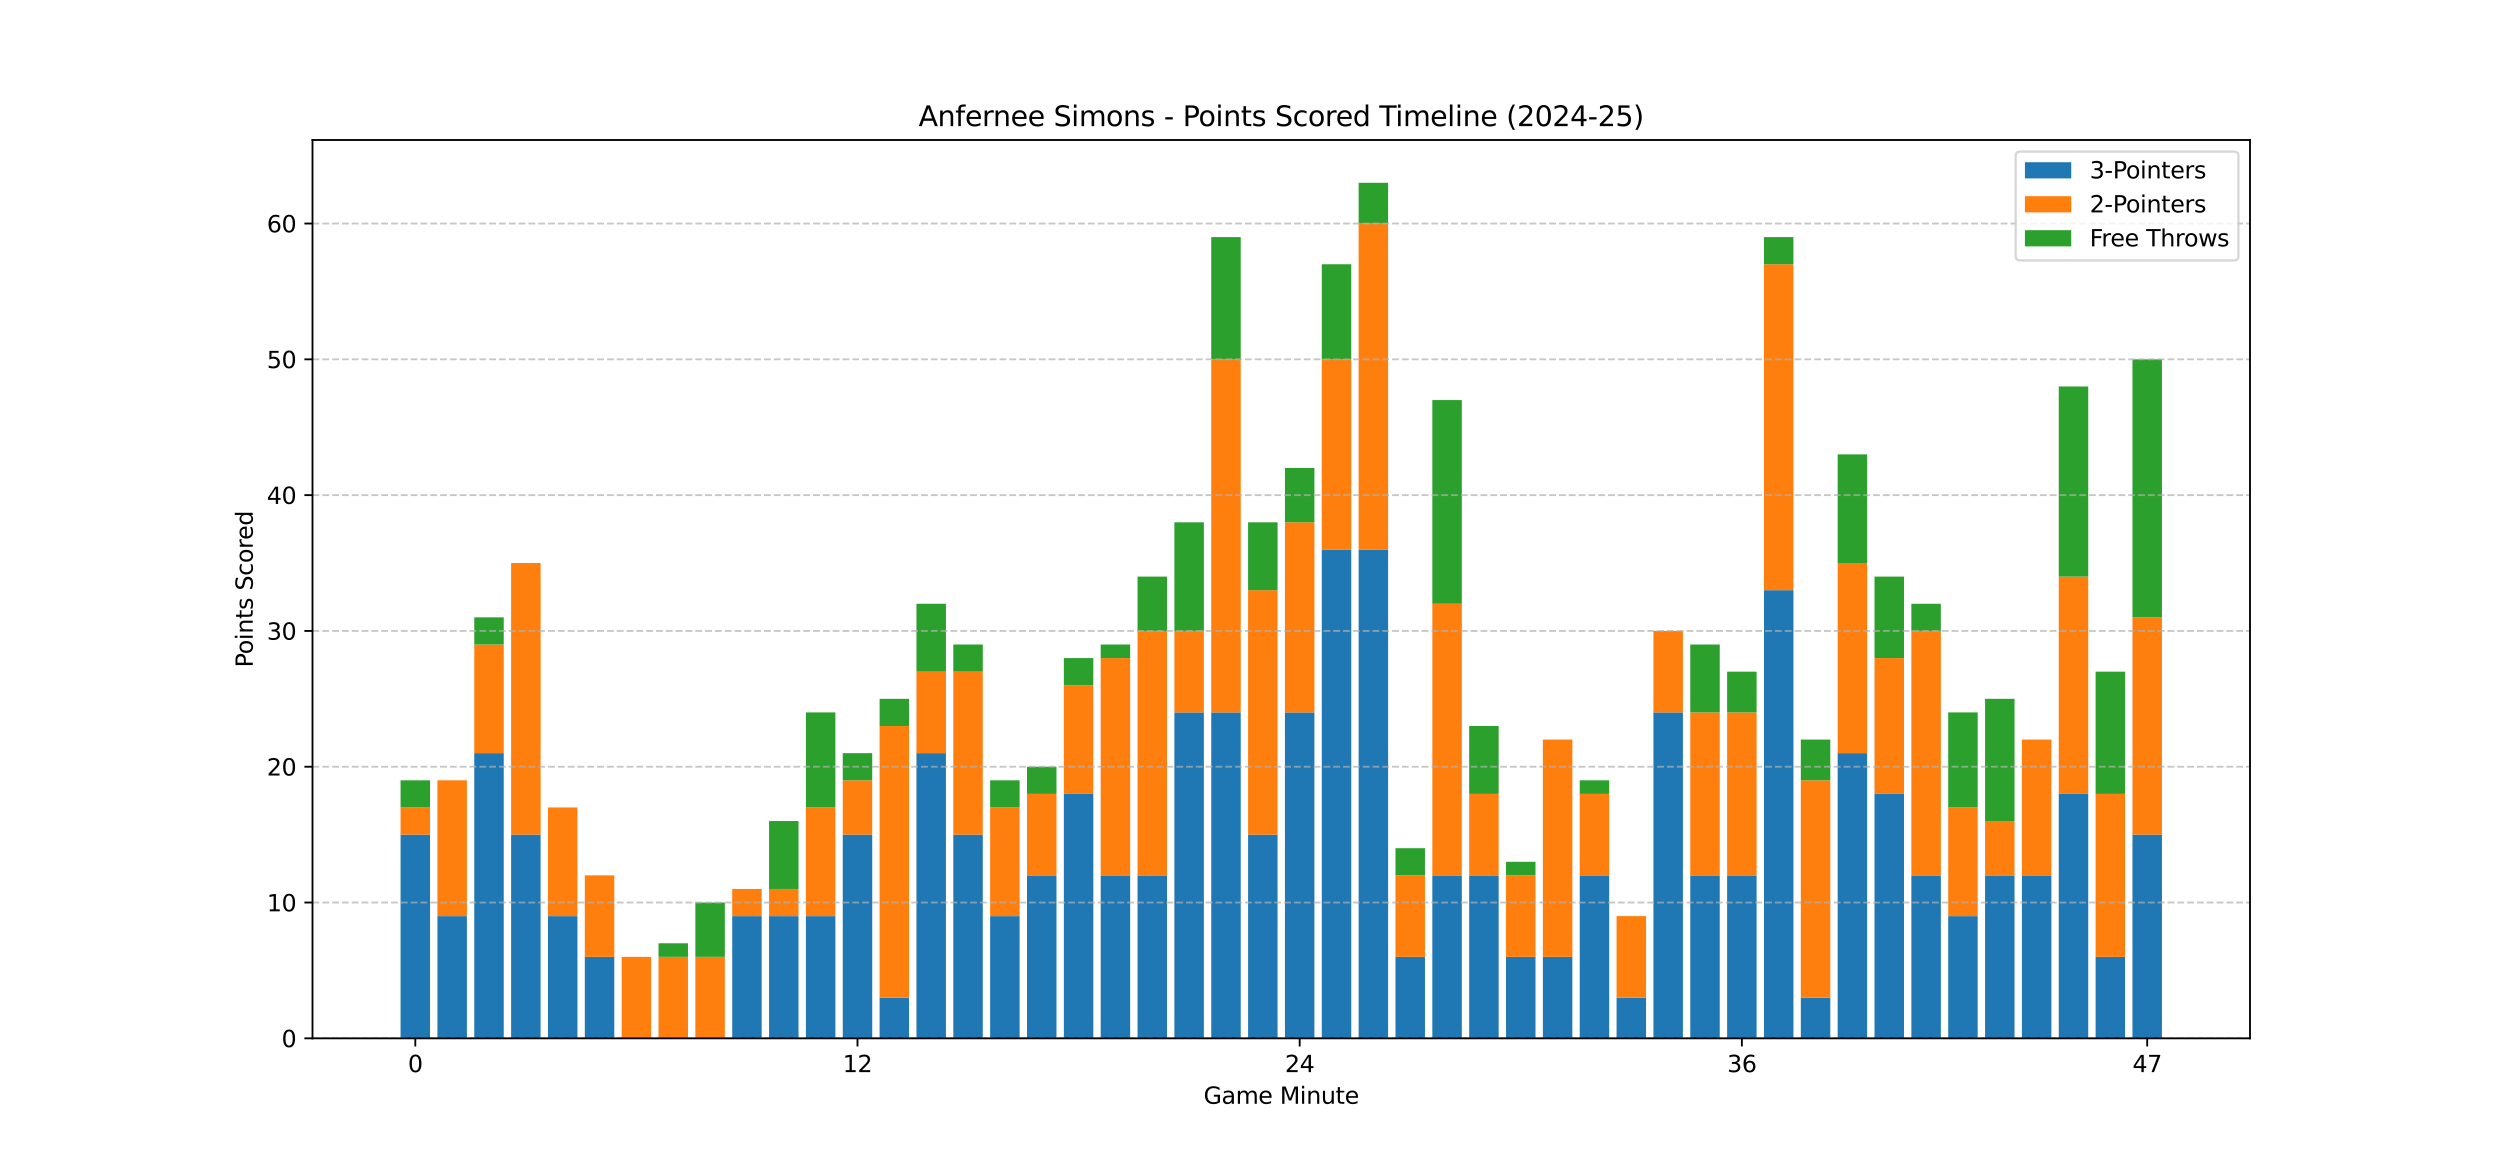 <?xml version="1.0" encoding="utf-8" standalone="no"?>
<!DOCTYPE svg PUBLIC "-//W3C//DTD SVG 1.1//EN"
  "http://www.w3.org/Graphics/SVG/1.1/DTD/svg11.dtd">
<svg xmlns:xlink="http://www.w3.org/1999/xlink" width="1080pt" height="504pt" viewBox="0 0 1080 504" xmlns="http://www.w3.org/2000/svg" version="1.1">
 <defs>
  <style type="text/css">*{stroke-linejoin: round; stroke-linecap: butt}</style>
 </defs>
 <g id="figure_1">
  <g id="patch_1">
   <path d="M 0 504 
L 1080 504 
L 1080 0 
L 0 0 
z
" style="fill: #ffffff"/>
  </g>
  <g id="axes_1">
   <g id="patch_2">
    <path d="M 135 448.56 
L 972 448.56 
L 972 60.48 
L 135 60.48 
z
" style="fill: #ffffff"/>
   </g>
   <g id="patch_3">
    <path d="M 173.045 448.56 
L 185.78 448.56 
L 185.78 360.56 
L 173.045 360.56 
z
" clip-path="url(#pebed3257ec)" style="fill: #1f77b4"/>
   </g>
   <g id="patch_4">
    <path d="M 188.964 448.56 
L 201.699 448.56 
L 201.699 395.76 
L 188.964 395.76 
z
" clip-path="url(#pebed3257ec)" style="fill: #1f77b4"/>
   </g>
   <g id="patch_5">
    <path d="M 204.883 448.56 
L 217.618 448.56 
L 217.618 325.36 
L 204.883 325.36 
z
" clip-path="url(#pebed3257ec)" style="fill: #1f77b4"/>
   </g>
   <g id="patch_6">
    <path d="M 220.801 448.56 
L 233.536 448.56 
L 233.536 360.56 
L 220.801 360.56 
z
" clip-path="url(#pebed3257ec)" style="fill: #1f77b4"/>
   </g>
   <g id="patch_7">
    <path d="M 236.72 448.56 
L 249.455 448.56 
L 249.455 395.76 
L 236.72 395.76 
z
" clip-path="url(#pebed3257ec)" style="fill: #1f77b4"/>
   </g>
   <g id="patch_8">
    <path d="M 252.638 448.56 
L 265.373 448.56 
L 265.373 413.36 
L 252.638 413.36 
z
" clip-path="url(#pebed3257ec)" style="fill: #1f77b4"/>
   </g>
   <g id="patch_9">
    <path d="M 268.557 448.56 
L 281.292 448.56 
L 281.292 448.56 
L 268.557 448.56 
z
" clip-path="url(#pebed3257ec)" style="fill: #1f77b4"/>
   </g>
   <g id="patch_10">
    <path d="M 284.476 448.56 
L 297.211 448.56 
L 297.211 448.56 
L 284.476 448.56 
z
" clip-path="url(#pebed3257ec)" style="fill: #1f77b4"/>
   </g>
   <g id="patch_11">
    <path d="M 300.394 448.56 
L 313.129 448.56 
L 313.129 448.56 
L 300.394 448.56 
z
" clip-path="url(#pebed3257ec)" style="fill: #1f77b4"/>
   </g>
   <g id="patch_12">
    <path d="M 316.313 448.56 
L 329.048 448.56 
L 329.048 395.76 
L 316.313 395.76 
z
" clip-path="url(#pebed3257ec)" style="fill: #1f77b4"/>
   </g>
   <g id="patch_13">
    <path d="M 332.231 448.56 
L 344.966 448.56 
L 344.966 395.76 
L 332.231 395.76 
z
" clip-path="url(#pebed3257ec)" style="fill: #1f77b4"/>
   </g>
   <g id="patch_14">
    <path d="M 348.15 448.56 
L 360.885 448.56 
L 360.885 395.76 
L 348.15 395.76 
z
" clip-path="url(#pebed3257ec)" style="fill: #1f77b4"/>
   </g>
   <g id="patch_15">
    <path d="M 364.069 448.56 
L 376.804 448.56 
L 376.804 360.56 
L 364.069 360.56 
z
" clip-path="url(#pebed3257ec)" style="fill: #1f77b4"/>
   </g>
   <g id="patch_16">
    <path d="M 379.987 448.56 
L 392.722 448.56 
L 392.722 430.96 
L 379.987 430.96 
z
" clip-path="url(#pebed3257ec)" style="fill: #1f77b4"/>
   </g>
   <g id="patch_17">
    <path d="M 395.906 448.56 
L 408.641 448.56 
L 408.641 325.36 
L 395.906 325.36 
z
" clip-path="url(#pebed3257ec)" style="fill: #1f77b4"/>
   </g>
   <g id="patch_18">
    <path d="M 411.824 448.56 
L 424.559 448.56 
L 424.559 360.56 
L 411.824 360.56 
z
" clip-path="url(#pebed3257ec)" style="fill: #1f77b4"/>
   </g>
   <g id="patch_19">
    <path d="M 427.743 448.56 
L 440.478 448.56 
L 440.478 395.76 
L 427.743 395.76 
z
" clip-path="url(#pebed3257ec)" style="fill: #1f77b4"/>
   </g>
   <g id="patch_20">
    <path d="M 443.662 448.56 
L 456.397 448.56 
L 456.397 378.16 
L 443.662 378.16 
z
" clip-path="url(#pebed3257ec)" style="fill: #1f77b4"/>
   </g>
   <g id="patch_21">
    <path d="M 459.58 448.56 
L 472.315 448.56 
L 472.315 342.96 
L 459.58 342.96 
z
" clip-path="url(#pebed3257ec)" style="fill: #1f77b4"/>
   </g>
   <g id="patch_22">
    <path d="M 475.499 448.56 
L 488.234 448.56 
L 488.234 378.16 
L 475.499 378.16 
z
" clip-path="url(#pebed3257ec)" style="fill: #1f77b4"/>
   </g>
   <g id="patch_23">
    <path d="M 491.417 448.56 
L 504.152 448.56 
L 504.152 378.16 
L 491.417 378.16 
z
" clip-path="url(#pebed3257ec)" style="fill: #1f77b4"/>
   </g>
   <g id="patch_24">
    <path d="M 507.336 448.56 
L 520.071 448.56 
L 520.071 307.76 
L 507.336 307.76 
z
" clip-path="url(#pebed3257ec)" style="fill: #1f77b4"/>
   </g>
   <g id="patch_25">
    <path d="M 523.255 448.56 
L 535.99 448.56 
L 535.99 307.76 
L 523.255 307.76 
z
" clip-path="url(#pebed3257ec)" style="fill: #1f77b4"/>
   </g>
   <g id="patch_26">
    <path d="M 539.173 448.56 
L 551.908 448.56 
L 551.908 360.56 
L 539.173 360.56 
z
" clip-path="url(#pebed3257ec)" style="fill: #1f77b4"/>
   </g>
   <g id="patch_27">
    <path d="M 555.092 448.56 
L 567.827 448.56 
L 567.827 307.76 
L 555.092 307.76 
z
" clip-path="url(#pebed3257ec)" style="fill: #1f77b4"/>
   </g>
   <g id="patch_28">
    <path d="M 571.01 448.56 
L 583.745 448.56 
L 583.745 237.36 
L 571.01 237.36 
z
" clip-path="url(#pebed3257ec)" style="fill: #1f77b4"/>
   </g>
   <g id="patch_29">
    <path d="M 586.929 448.56 
L 599.664 448.56 
L 599.664 237.36 
L 586.929 237.36 
z
" clip-path="url(#pebed3257ec)" style="fill: #1f77b4"/>
   </g>
   <g id="patch_30">
    <path d="M 602.848 448.56 
L 615.583 448.56 
L 615.583 413.36 
L 602.848 413.36 
z
" clip-path="url(#pebed3257ec)" style="fill: #1f77b4"/>
   </g>
   <g id="patch_31">
    <path d="M 618.766 448.56 
L 631.501 448.56 
L 631.501 378.16 
L 618.766 378.16 
z
" clip-path="url(#pebed3257ec)" style="fill: #1f77b4"/>
   </g>
   <g id="patch_32">
    <path d="M 634.685 448.56 
L 647.42 448.56 
L 647.42 378.16 
L 634.685 378.16 
z
" clip-path="url(#pebed3257ec)" style="fill: #1f77b4"/>
   </g>
   <g id="patch_33">
    <path d="M 650.603 448.56 
L 663.338 448.56 
L 663.338 413.36 
L 650.603 413.36 
z
" clip-path="url(#pebed3257ec)" style="fill: #1f77b4"/>
   </g>
   <g id="patch_34">
    <path d="M 666.522 448.56 
L 679.257 448.56 
L 679.257 413.36 
L 666.522 413.36 
z
" clip-path="url(#pebed3257ec)" style="fill: #1f77b4"/>
   </g>
   <g id="patch_35">
    <path d="M 682.441 448.56 
L 695.176 448.56 
L 695.176 378.16 
L 682.441 378.16 
z
" clip-path="url(#pebed3257ec)" style="fill: #1f77b4"/>
   </g>
   <g id="patch_36">
    <path d="M 698.359 448.56 
L 711.094 448.56 
L 711.094 430.96 
L 698.359 430.96 
z
" clip-path="url(#pebed3257ec)" style="fill: #1f77b4"/>
   </g>
   <g id="patch_37">
    <path d="M 714.278 448.56 
L 727.013 448.56 
L 727.013 307.76 
L 714.278 307.76 
z
" clip-path="url(#pebed3257ec)" style="fill: #1f77b4"/>
   </g>
   <g id="patch_38">
    <path d="M 730.196 448.56 
L 742.931 448.56 
L 742.931 378.16 
L 730.196 378.16 
z
" clip-path="url(#pebed3257ec)" style="fill: #1f77b4"/>
   </g>
   <g id="patch_39">
    <path d="M 746.115 448.56 
L 758.85 448.56 
L 758.85 378.16 
L 746.115 378.16 
z
" clip-path="url(#pebed3257ec)" style="fill: #1f77b4"/>
   </g>
   <g id="patch_40">
    <path d="M 762.034 448.56 
L 774.769 448.56 
L 774.769 254.96 
L 762.034 254.96 
z
" clip-path="url(#pebed3257ec)" style="fill: #1f77b4"/>
   </g>
   <g id="patch_41">
    <path d="M 777.952 448.56 
L 790.687 448.56 
L 790.687 430.96 
L 777.952 430.96 
z
" clip-path="url(#pebed3257ec)" style="fill: #1f77b4"/>
   </g>
   <g id="patch_42">
    <path d="M 793.871 448.56 
L 806.606 448.56 
L 806.606 325.36 
L 793.871 325.36 
z
" clip-path="url(#pebed3257ec)" style="fill: #1f77b4"/>
   </g>
   <g id="patch_43">
    <path d="M 809.789 448.56 
L 822.524 448.56 
L 822.524 342.96 
L 809.789 342.96 
z
" clip-path="url(#pebed3257ec)" style="fill: #1f77b4"/>
   </g>
   <g id="patch_44">
    <path d="M 825.708 448.56 
L 838.443 448.56 
L 838.443 378.16 
L 825.708 378.16 
z
" clip-path="url(#pebed3257ec)" style="fill: #1f77b4"/>
   </g>
   <g id="patch_45">
    <path d="M 841.627 448.56 
L 854.362 448.56 
L 854.362 395.76 
L 841.627 395.76 
z
" clip-path="url(#pebed3257ec)" style="fill: #1f77b4"/>
   </g>
   <g id="patch_46">
    <path d="M 857.545 448.56 
L 870.28 448.56 
L 870.28 378.16 
L 857.545 378.16 
z
" clip-path="url(#pebed3257ec)" style="fill: #1f77b4"/>
   </g>
   <g id="patch_47">
    <path d="M 873.464 448.56 
L 886.199 448.56 
L 886.199 378.16 
L 873.464 378.16 
z
" clip-path="url(#pebed3257ec)" style="fill: #1f77b4"/>
   </g>
   <g id="patch_48">
    <path d="M 889.382 448.56 
L 902.117 448.56 
L 902.117 342.96 
L 889.382 342.96 
z
" clip-path="url(#pebed3257ec)" style="fill: #1f77b4"/>
   </g>
   <g id="patch_49">
    <path d="M 905.301 448.56 
L 918.036 448.56 
L 918.036 413.36 
L 905.301 413.36 
z
" clip-path="url(#pebed3257ec)" style="fill: #1f77b4"/>
   </g>
   <g id="patch_50">
    <path d="M 921.22 448.56 
L 933.955 448.56 
L 933.955 360.56 
L 921.22 360.56 
z
" clip-path="url(#pebed3257ec)" style="fill: #1f77b4"/>
   </g>
   <g id="patch_51">
    <path d="M 173.045 360.56 
L 185.78 360.56 
L 185.78 348.827 
L 173.045 348.827 
z
" clip-path="url(#pebed3257ec)" style="fill: #ff7f0e"/>
   </g>
   <g id="patch_52">
    <path d="M 188.964 395.76 
L 201.699 395.76 
L 201.699 337.093 
L 188.964 337.093 
z
" clip-path="url(#pebed3257ec)" style="fill: #ff7f0e"/>
   </g>
   <g id="patch_53">
    <path d="M 204.883 325.36 
L 217.618 325.36 
L 217.618 278.427 
L 204.883 278.427 
z
" clip-path="url(#pebed3257ec)" style="fill: #ff7f0e"/>
   </g>
   <g id="patch_54">
    <path d="M 220.801 360.56 
L 233.536 360.56 
L 233.536 243.227 
L 220.801 243.227 
z
" clip-path="url(#pebed3257ec)" style="fill: #ff7f0e"/>
   </g>
   <g id="patch_55">
    <path d="M 236.72 395.76 
L 249.455 395.76 
L 249.455 348.827 
L 236.72 348.827 
z
" clip-path="url(#pebed3257ec)" style="fill: #ff7f0e"/>
   </g>
   <g id="patch_56">
    <path d="M 252.638 413.36 
L 265.373 413.36 
L 265.373 378.16 
L 252.638 378.16 
z
" clip-path="url(#pebed3257ec)" style="fill: #ff7f0e"/>
   </g>
   <g id="patch_57">
    <path d="M 268.557 448.56 
L 281.292 448.56 
L 281.292 413.36 
L 268.557 413.36 
z
" clip-path="url(#pebed3257ec)" style="fill: #ff7f0e"/>
   </g>
   <g id="patch_58">
    <path d="M 284.476 448.56 
L 297.211 448.56 
L 297.211 413.36 
L 284.476 413.36 
z
" clip-path="url(#pebed3257ec)" style="fill: #ff7f0e"/>
   </g>
   <g id="patch_59">
    <path d="M 300.394 448.56 
L 313.129 448.56 
L 313.129 413.36 
L 300.394 413.36 
z
" clip-path="url(#pebed3257ec)" style="fill: #ff7f0e"/>
   </g>
   <g id="patch_60">
    <path d="M 316.313 395.76 
L 329.048 395.76 
L 329.048 384.027 
L 316.313 384.027 
z
" clip-path="url(#pebed3257ec)" style="fill: #ff7f0e"/>
   </g>
   <g id="patch_61">
    <path d="M 332.231 395.76 
L 344.966 395.76 
L 344.966 384.027 
L 332.231 384.027 
z
" clip-path="url(#pebed3257ec)" style="fill: #ff7f0e"/>
   </g>
   <g id="patch_62">
    <path d="M 348.15 395.76 
L 360.885 395.76 
L 360.885 348.827 
L 348.15 348.827 
z
" clip-path="url(#pebed3257ec)" style="fill: #ff7f0e"/>
   </g>
   <g id="patch_63">
    <path d="M 364.069 360.56 
L 376.804 360.56 
L 376.804 337.093 
L 364.069 337.093 
z
" clip-path="url(#pebed3257ec)" style="fill: #ff7f0e"/>
   </g>
   <g id="patch_64">
    <path d="M 379.987 430.96 
L 392.722 430.96 
L 392.722 313.627 
L 379.987 313.627 
z
" clip-path="url(#pebed3257ec)" style="fill: #ff7f0e"/>
   </g>
   <g id="patch_65">
    <path d="M 395.906 325.36 
L 408.641 325.36 
L 408.641 290.16 
L 395.906 290.16 
z
" clip-path="url(#pebed3257ec)" style="fill: #ff7f0e"/>
   </g>
   <g id="patch_66">
    <path d="M 411.824 360.56 
L 424.559 360.56 
L 424.559 290.16 
L 411.824 290.16 
z
" clip-path="url(#pebed3257ec)" style="fill: #ff7f0e"/>
   </g>
   <g id="patch_67">
    <path d="M 427.743 395.76 
L 440.478 395.76 
L 440.478 348.827 
L 427.743 348.827 
z
" clip-path="url(#pebed3257ec)" style="fill: #ff7f0e"/>
   </g>
   <g id="patch_68">
    <path d="M 443.662 378.16 
L 456.397 378.16 
L 456.397 342.96 
L 443.662 342.96 
z
" clip-path="url(#pebed3257ec)" style="fill: #ff7f0e"/>
   </g>
   <g id="patch_69">
    <path d="M 459.58 342.96 
L 472.315 342.96 
L 472.315 296.027 
L 459.58 296.027 
z
" clip-path="url(#pebed3257ec)" style="fill: #ff7f0e"/>
   </g>
   <g id="patch_70">
    <path d="M 475.499 378.16 
L 488.234 378.16 
L 488.234 284.293 
L 475.499 284.293 
z
" clip-path="url(#pebed3257ec)" style="fill: #ff7f0e"/>
   </g>
   <g id="patch_71">
    <path d="M 491.417 378.16 
L 504.152 378.16 
L 504.152 272.56 
L 491.417 272.56 
z
" clip-path="url(#pebed3257ec)" style="fill: #ff7f0e"/>
   </g>
   <g id="patch_72">
    <path d="M 507.336 307.76 
L 520.071 307.76 
L 520.071 272.56 
L 507.336 272.56 
z
" clip-path="url(#pebed3257ec)" style="fill: #ff7f0e"/>
   </g>
   <g id="patch_73">
    <path d="M 523.255 307.76 
L 535.99 307.76 
L 535.99 155.227 
L 523.255 155.227 
z
" clip-path="url(#pebed3257ec)" style="fill: #ff7f0e"/>
   </g>
   <g id="patch_74">
    <path d="M 539.173 360.56 
L 551.908 360.56 
L 551.908 254.96 
L 539.173 254.96 
z
" clip-path="url(#pebed3257ec)" style="fill: #ff7f0e"/>
   </g>
   <g id="patch_75">
    <path d="M 555.092 307.76 
L 567.827 307.76 
L 567.827 225.627 
L 555.092 225.627 
z
" clip-path="url(#pebed3257ec)" style="fill: #ff7f0e"/>
   </g>
   <g id="patch_76">
    <path d="M 571.01 237.36 
L 583.745 237.36 
L 583.745 155.227 
L 571.01 155.227 
z
" clip-path="url(#pebed3257ec)" style="fill: #ff7f0e"/>
   </g>
   <g id="patch_77">
    <path d="M 586.929 237.36 
L 599.664 237.36 
L 599.664 96.56 
L 586.929 96.56 
z
" clip-path="url(#pebed3257ec)" style="fill: #ff7f0e"/>
   </g>
   <g id="patch_78">
    <path d="M 602.848 413.36 
L 615.583 413.36 
L 615.583 378.16 
L 602.848 378.16 
z
" clip-path="url(#pebed3257ec)" style="fill: #ff7f0e"/>
   </g>
   <g id="patch_79">
    <path d="M 618.766 378.16 
L 631.501 378.16 
L 631.501 260.827 
L 618.766 260.827 
z
" clip-path="url(#pebed3257ec)" style="fill: #ff7f0e"/>
   </g>
   <g id="patch_80">
    <path d="M 634.685 378.16 
L 647.42 378.16 
L 647.42 342.96 
L 634.685 342.96 
z
" clip-path="url(#pebed3257ec)" style="fill: #ff7f0e"/>
   </g>
   <g id="patch_81">
    <path d="M 650.603 413.36 
L 663.338 413.36 
L 663.338 378.16 
L 650.603 378.16 
z
" clip-path="url(#pebed3257ec)" style="fill: #ff7f0e"/>
   </g>
   <g id="patch_82">
    <path d="M 666.522 413.36 
L 679.257 413.36 
L 679.257 319.493 
L 666.522 319.493 
z
" clip-path="url(#pebed3257ec)" style="fill: #ff7f0e"/>
   </g>
   <g id="patch_83">
    <path d="M 682.441 378.16 
L 695.176 378.16 
L 695.176 342.96 
L 682.441 342.96 
z
" clip-path="url(#pebed3257ec)" style="fill: #ff7f0e"/>
   </g>
   <g id="patch_84">
    <path d="M 698.359 430.96 
L 711.094 430.96 
L 711.094 395.76 
L 698.359 395.76 
z
" clip-path="url(#pebed3257ec)" style="fill: #ff7f0e"/>
   </g>
   <g id="patch_85">
    <path d="M 714.278 307.76 
L 727.013 307.76 
L 727.013 272.56 
L 714.278 272.56 
z
" clip-path="url(#pebed3257ec)" style="fill: #ff7f0e"/>
   </g>
   <g id="patch_86">
    <path d="M 730.196 378.16 
L 742.931 378.16 
L 742.931 307.76 
L 730.196 307.76 
z
" clip-path="url(#pebed3257ec)" style="fill: #ff7f0e"/>
   </g>
   <g id="patch_87">
    <path d="M 746.115 378.16 
L 758.85 378.16 
L 758.85 307.76 
L 746.115 307.76 
z
" clip-path="url(#pebed3257ec)" style="fill: #ff7f0e"/>
   </g>
   <g id="patch_88">
    <path d="M 762.034 254.96 
L 774.769 254.96 
L 774.769 114.16 
L 762.034 114.16 
z
" clip-path="url(#pebed3257ec)" style="fill: #ff7f0e"/>
   </g>
   <g id="patch_89">
    <path d="M 777.952 430.96 
L 790.687 430.96 
L 790.687 337.093 
L 777.952 337.093 
z
" clip-path="url(#pebed3257ec)" style="fill: #ff7f0e"/>
   </g>
   <g id="patch_90">
    <path d="M 793.871 325.36 
L 806.606 325.36 
L 806.606 243.227 
L 793.871 243.227 
z
" clip-path="url(#pebed3257ec)" style="fill: #ff7f0e"/>
   </g>
   <g id="patch_91">
    <path d="M 809.789 342.96 
L 822.524 342.96 
L 822.524 284.293 
L 809.789 284.293 
z
" clip-path="url(#pebed3257ec)" style="fill: #ff7f0e"/>
   </g>
   <g id="patch_92">
    <path d="M 825.708 378.16 
L 838.443 378.16 
L 838.443 272.56 
L 825.708 272.56 
z
" clip-path="url(#pebed3257ec)" style="fill: #ff7f0e"/>
   </g>
   <g id="patch_93">
    <path d="M 841.627 395.76 
L 854.362 395.76 
L 854.362 348.827 
L 841.627 348.827 
z
" clip-path="url(#pebed3257ec)" style="fill: #ff7f0e"/>
   </g>
   <g id="patch_94">
    <path d="M 857.545 378.16 
L 870.28 378.16 
L 870.28 354.693 
L 857.545 354.693 
z
" clip-path="url(#pebed3257ec)" style="fill: #ff7f0e"/>
   </g>
   <g id="patch_95">
    <path d="M 873.464 378.16 
L 886.199 378.16 
L 886.199 319.493 
L 873.464 319.493 
z
" clip-path="url(#pebed3257ec)" style="fill: #ff7f0e"/>
   </g>
   <g id="patch_96">
    <path d="M 889.382 342.96 
L 902.117 342.96 
L 902.117 249.093 
L 889.382 249.093 
z
" clip-path="url(#pebed3257ec)" style="fill: #ff7f0e"/>
   </g>
   <g id="patch_97">
    <path d="M 905.301 413.36 
L 918.036 413.36 
L 918.036 342.96 
L 905.301 342.96 
z
" clip-path="url(#pebed3257ec)" style="fill: #ff7f0e"/>
   </g>
   <g id="patch_98">
    <path d="M 921.22 360.56 
L 933.955 360.56 
L 933.955 266.693 
L 921.22 266.693 
z
" clip-path="url(#pebed3257ec)" style="fill: #ff7f0e"/>
   </g>
   <g id="patch_99">
    <path d="M 173.045 348.827 
L 185.78 348.827 
L 185.78 337.093 
L 173.045 337.093 
z
" clip-path="url(#pebed3257ec)" style="fill: #2ca02c"/>
   </g>
   <g id="patch_100">
    <path d="M 188.964 337.093 
L 201.699 337.093 
L 201.699 337.093 
L 188.964 337.093 
z
" clip-path="url(#pebed3257ec)" style="fill: #2ca02c"/>
   </g>
   <g id="patch_101">
    <path d="M 204.883 278.427 
L 217.618 278.427 
L 217.618 266.693 
L 204.883 266.693 
z
" clip-path="url(#pebed3257ec)" style="fill: #2ca02c"/>
   </g>
   <g id="patch_102">
    <path d="M 220.801 243.227 
L 233.536 243.227 
L 233.536 243.227 
L 220.801 243.227 
z
" clip-path="url(#pebed3257ec)" style="fill: #2ca02c"/>
   </g>
   <g id="patch_103">
    <path d="M 236.72 348.827 
L 249.455 348.827 
L 249.455 348.827 
L 236.72 348.827 
z
" clip-path="url(#pebed3257ec)" style="fill: #2ca02c"/>
   </g>
   <g id="patch_104">
    <path d="M 252.638 378.16 
L 265.373 378.16 
L 265.373 378.16 
L 252.638 378.16 
z
" clip-path="url(#pebed3257ec)" style="fill: #2ca02c"/>
   </g>
   <g id="patch_105">
    <path d="M 268.557 413.36 
L 281.292 413.36 
L 281.292 413.36 
L 268.557 413.36 
z
" clip-path="url(#pebed3257ec)" style="fill: #2ca02c"/>
   </g>
   <g id="patch_106">
    <path d="M 284.476 413.36 
L 297.211 413.36 
L 297.211 407.493 
L 284.476 407.493 
z
" clip-path="url(#pebed3257ec)" style="fill: #2ca02c"/>
   </g>
   <g id="patch_107">
    <path d="M 300.394 413.36 
L 313.129 413.36 
L 313.129 389.893 
L 300.394 389.893 
z
" clip-path="url(#pebed3257ec)" style="fill: #2ca02c"/>
   </g>
   <g id="patch_108">
    <path d="M 316.313 384.027 
L 329.048 384.027 
L 329.048 384.027 
L 316.313 384.027 
z
" clip-path="url(#pebed3257ec)" style="fill: #2ca02c"/>
   </g>
   <g id="patch_109">
    <path d="M 332.231 384.027 
L 344.966 384.027 
L 344.966 354.693 
L 332.231 354.693 
z
" clip-path="url(#pebed3257ec)" style="fill: #2ca02c"/>
   </g>
   <g id="patch_110">
    <path d="M 348.15 348.827 
L 360.885 348.827 
L 360.885 307.76 
L 348.15 307.76 
z
" clip-path="url(#pebed3257ec)" style="fill: #2ca02c"/>
   </g>
   <g id="patch_111">
    <path d="M 364.069 337.093 
L 376.804 337.093 
L 376.804 325.36 
L 364.069 325.36 
z
" clip-path="url(#pebed3257ec)" style="fill: #2ca02c"/>
   </g>
   <g id="patch_112">
    <path d="M 379.987 313.627 
L 392.722 313.627 
L 392.722 301.893 
L 379.987 301.893 
z
" clip-path="url(#pebed3257ec)" style="fill: #2ca02c"/>
   </g>
   <g id="patch_113">
    <path d="M 395.906 290.16 
L 408.641 290.16 
L 408.641 260.827 
L 395.906 260.827 
z
" clip-path="url(#pebed3257ec)" style="fill: #2ca02c"/>
   </g>
   <g id="patch_114">
    <path d="M 411.824 290.16 
L 424.559 290.16 
L 424.559 278.427 
L 411.824 278.427 
z
" clip-path="url(#pebed3257ec)" style="fill: #2ca02c"/>
   </g>
   <g id="patch_115">
    <path d="M 427.743 348.827 
L 440.478 348.827 
L 440.478 337.093 
L 427.743 337.093 
z
" clip-path="url(#pebed3257ec)" style="fill: #2ca02c"/>
   </g>
   <g id="patch_116">
    <path d="M 443.662 342.96 
L 456.397 342.96 
L 456.397 331.227 
L 443.662 331.227 
z
" clip-path="url(#pebed3257ec)" style="fill: #2ca02c"/>
   </g>
   <g id="patch_117">
    <path d="M 459.58 296.027 
L 472.315 296.027 
L 472.315 284.293 
L 459.58 284.293 
z
" clip-path="url(#pebed3257ec)" style="fill: #2ca02c"/>
   </g>
   <g id="patch_118">
    <path d="M 475.499 284.293 
L 488.234 284.293 
L 488.234 278.427 
L 475.499 278.427 
z
" clip-path="url(#pebed3257ec)" style="fill: #2ca02c"/>
   </g>
   <g id="patch_119">
    <path d="M 491.417 272.56 
L 504.152 272.56 
L 504.152 249.093 
L 491.417 249.093 
z
" clip-path="url(#pebed3257ec)" style="fill: #2ca02c"/>
   </g>
   <g id="patch_120">
    <path d="M 507.336 272.56 
L 520.071 272.56 
L 520.071 225.627 
L 507.336 225.627 
z
" clip-path="url(#pebed3257ec)" style="fill: #2ca02c"/>
   </g>
   <g id="patch_121">
    <path d="M 523.255 155.227 
L 535.99 155.227 
L 535.99 102.427 
L 523.255 102.427 
z
" clip-path="url(#pebed3257ec)" style="fill: #2ca02c"/>
   </g>
   <g id="patch_122">
    <path d="M 539.173 254.96 
L 551.908 254.96 
L 551.908 225.627 
L 539.173 225.627 
z
" clip-path="url(#pebed3257ec)" style="fill: #2ca02c"/>
   </g>
   <g id="patch_123">
    <path d="M 555.092 225.627 
L 567.827 225.627 
L 567.827 202.16 
L 555.092 202.16 
z
" clip-path="url(#pebed3257ec)" style="fill: #2ca02c"/>
   </g>
   <g id="patch_124">
    <path d="M 571.01 155.227 
L 583.745 155.227 
L 583.745 114.16 
L 571.01 114.16 
z
" clip-path="url(#pebed3257ec)" style="fill: #2ca02c"/>
   </g>
   <g id="patch_125">
    <path d="M 586.929 96.56 
L 599.664 96.56 
L 599.664 78.96 
L 586.929 78.96 
z
" clip-path="url(#pebed3257ec)" style="fill: #2ca02c"/>
   </g>
   <g id="patch_126">
    <path d="M 602.848 378.16 
L 615.583 378.16 
L 615.583 366.427 
L 602.848 366.427 
z
" clip-path="url(#pebed3257ec)" style="fill: #2ca02c"/>
   </g>
   <g id="patch_127">
    <path d="M 618.766 260.827 
L 631.501 260.827 
L 631.501 172.827 
L 618.766 172.827 
z
" clip-path="url(#pebed3257ec)" style="fill: #2ca02c"/>
   </g>
   <g id="patch_128">
    <path d="M 634.685 342.96 
L 647.42 342.96 
L 647.42 313.627 
L 634.685 313.627 
z
" clip-path="url(#pebed3257ec)" style="fill: #2ca02c"/>
   </g>
   <g id="patch_129">
    <path d="M 650.603 378.16 
L 663.338 378.16 
L 663.338 372.293 
L 650.603 372.293 
z
" clip-path="url(#pebed3257ec)" style="fill: #2ca02c"/>
   </g>
   <g id="patch_130">
    <path d="M 666.522 319.493 
L 679.257 319.493 
L 679.257 319.493 
L 666.522 319.493 
z
" clip-path="url(#pebed3257ec)" style="fill: #2ca02c"/>
   </g>
   <g id="patch_131">
    <path d="M 682.441 342.96 
L 695.176 342.96 
L 695.176 337.093 
L 682.441 337.093 
z
" clip-path="url(#pebed3257ec)" style="fill: #2ca02c"/>
   </g>
   <g id="patch_132">
    <path d="M 698.359 395.76 
L 711.094 395.76 
L 711.094 395.76 
L 698.359 395.76 
z
" clip-path="url(#pebed3257ec)" style="fill: #2ca02c"/>
   </g>
   <g id="patch_133">
    <path d="M 714.278 272.56 
L 727.013 272.56 
L 727.013 272.56 
L 714.278 272.56 
z
" clip-path="url(#pebed3257ec)" style="fill: #2ca02c"/>
   </g>
   <g id="patch_134">
    <path d="M 730.196 307.76 
L 742.931 307.76 
L 742.931 278.427 
L 730.196 278.427 
z
" clip-path="url(#pebed3257ec)" style="fill: #2ca02c"/>
   </g>
   <g id="patch_135">
    <path d="M 746.115 307.76 
L 758.85 307.76 
L 758.85 290.16 
L 746.115 290.16 
z
" clip-path="url(#pebed3257ec)" style="fill: #2ca02c"/>
   </g>
   <g id="patch_136">
    <path d="M 762.034 114.16 
L 774.769 114.16 
L 774.769 102.427 
L 762.034 102.427 
z
" clip-path="url(#pebed3257ec)" style="fill: #2ca02c"/>
   </g>
   <g id="patch_137">
    <path d="M 777.952 337.093 
L 790.687 337.093 
L 790.687 319.493 
L 777.952 319.493 
z
" clip-path="url(#pebed3257ec)" style="fill: #2ca02c"/>
   </g>
   <g id="patch_138">
    <path d="M 793.871 243.227 
L 806.606 243.227 
L 806.606 196.293 
L 793.871 196.293 
z
" clip-path="url(#pebed3257ec)" style="fill: #2ca02c"/>
   </g>
   <g id="patch_139">
    <path d="M 809.789 284.293 
L 822.524 284.293 
L 822.524 249.093 
L 809.789 249.093 
z
" clip-path="url(#pebed3257ec)" style="fill: #2ca02c"/>
   </g>
   <g id="patch_140">
    <path d="M 825.708 272.56 
L 838.443 272.56 
L 838.443 260.827 
L 825.708 260.827 
z
" clip-path="url(#pebed3257ec)" style="fill: #2ca02c"/>
   </g>
   <g id="patch_141">
    <path d="M 841.627 348.827 
L 854.362 348.827 
L 854.362 307.76 
L 841.627 307.76 
z
" clip-path="url(#pebed3257ec)" style="fill: #2ca02c"/>
   </g>
   <g id="patch_142">
    <path d="M 857.545 354.693 
L 870.28 354.693 
L 870.28 301.893 
L 857.545 301.893 
z
" clip-path="url(#pebed3257ec)" style="fill: #2ca02c"/>
   </g>
   <g id="patch_143">
    <path d="M 873.464 319.493 
L 886.199 319.493 
L 886.199 319.493 
L 873.464 319.493 
z
" clip-path="url(#pebed3257ec)" style="fill: #2ca02c"/>
   </g>
   <g id="patch_144">
    <path d="M 889.382 249.093 
L 902.117 249.093 
L 902.117 166.96 
L 889.382 166.96 
z
" clip-path="url(#pebed3257ec)" style="fill: #2ca02c"/>
   </g>
   <g id="patch_145">
    <path d="M 905.301 342.96 
L 918.036 342.96 
L 918.036 290.16 
L 905.301 290.16 
z
" clip-path="url(#pebed3257ec)" style="fill: #2ca02c"/>
   </g>
   <g id="patch_146">
    <path d="M 921.22 266.693 
L 933.955 266.693 
L 933.955 155.227 
L 921.22 155.227 
z
" clip-path="url(#pebed3257ec)" style="fill: #2ca02c"/>
   </g>
   <g id="matplotlib.axis_1">
    <g id="xtick_1">
     <g id="line2d_1">
      <defs>
       <path id="m2f0d650de2" d="M 0 0 
L 0 3.5 
" style="stroke: #000000; stroke-width: 0.8"/>
      </defs>
      <g>
       <use xlink:href="#m2f0d650de2" x="179.413" y="448.56" style="stroke: #000000; stroke-width: 0.8"/>
      </g>
     </g>
     <g id="text_1">
      <!-- 0 -->
      <g transform="translate(176.232 463.158) scale(0.1 -0.1)">
       <defs>
        <path id="DejaVuSans-30" d="M 2034 4250 
Q 1547 4250 1301 3770 
Q 1056 3291 1056 2328 
Q 1056 1369 1301 889 
Q 1547 409 2034 409 
Q 2525 409 2770 889 
Q 3016 1369 3016 2328 
Q 3016 3291 2770 3770 
Q 2525 4250 2034 4250 
z
M 2034 4750 
Q 2819 4750 3233 4129 
Q 3647 3509 3647 2328 
Q 3647 1150 3233 529 
Q 2819 -91 2034 -91 
Q 1250 -91 836 529 
Q 422 1150 422 2328 
Q 422 3509 836 4129 
Q 1250 4750 2034 4750 
z
" transform="scale(0.016)"/>
       </defs>
       <use xlink:href="#DejaVuSans-30"/>
      </g>
     </g>
    </g>
    <g id="xtick_2">
     <g id="line2d_2">
      <g>
       <use xlink:href="#m2f0d650de2" x="370.436" y="448.56" style="stroke: #000000; stroke-width: 0.8"/>
      </g>
     </g>
     <g id="text_2">
      <!-- 12 -->
      <g transform="translate(364.074 463.158) scale(0.1 -0.1)">
       <defs>
        <path id="DejaVuSans-31" d="M 794 531 
L 1825 531 
L 1825 4091 
L 703 3866 
L 703 4441 
L 1819 4666 
L 2450 4666 
L 2450 531 
L 3481 531 
L 3481 0 
L 794 0 
L 794 531 
z
" transform="scale(0.016)"/>
        <path id="DejaVuSans-32" d="M 1228 531 
L 3431 531 
L 3431 0 
L 469 0 
L 469 531 
Q 828 903 1448 1529 
Q 2069 2156 2228 2338 
Q 2531 2678 2651 2914 
Q 2772 3150 2772 3378 
Q 2772 3750 2511 3984 
Q 2250 4219 1831 4219 
Q 1534 4219 1204 4116 
Q 875 4013 500 3803 
L 500 4441 
Q 881 4594 1212 4672 
Q 1544 4750 1819 4750 
Q 2544 4750 2975 4387 
Q 3406 4025 3406 3419 
Q 3406 3131 3298 2873 
Q 3191 2616 2906 2266 
Q 2828 2175 2409 1742 
Q 1991 1309 1228 531 
z
" transform="scale(0.016)"/>
       </defs>
       <use xlink:href="#DejaVuSans-31"/>
       <use xlink:href="#DejaVuSans-32" transform="translate(63.623 0)"/>
      </g>
     </g>
    </g>
    <g id="xtick_3">
     <g id="line2d_3">
      <g>
       <use xlink:href="#m2f0d650de2" x="561.459" y="448.56" style="stroke: #000000; stroke-width: 0.8"/>
      </g>
     </g>
     <g id="text_3">
      <!-- 24 -->
      <g transform="translate(555.097 463.158) scale(0.1 -0.1)">
       <defs>
        <path id="DejaVuSans-34" d="M 2419 4116 
L 825 1625 
L 2419 1625 
L 2419 4116 
z
M 2253 4666 
L 3047 4666 
L 3047 1625 
L 3713 1625 
L 3713 1100 
L 3047 1100 
L 3047 0 
L 2419 0 
L 2419 1100 
L 313 1100 
L 313 1709 
L 2253 4666 
z
" transform="scale(0.016)"/>
       </defs>
       <use xlink:href="#DejaVuSans-32"/>
       <use xlink:href="#DejaVuSans-34" transform="translate(63.623 0)"/>
      </g>
     </g>
    </g>
    <g id="xtick_4">
     <g id="line2d_4">
      <g>
       <use xlink:href="#m2f0d650de2" x="752.483" y="448.56" style="stroke: #000000; stroke-width: 0.8"/>
      </g>
     </g>
     <g id="text_4">
      <!-- 36 -->
      <g transform="translate(746.12 463.158) scale(0.1 -0.1)">
       <defs>
        <path id="DejaVuSans-33" d="M 2597 2516 
Q 3050 2419 3304 2112 
Q 3559 1806 3559 1356 
Q 3559 666 3084 287 
Q 2609 -91 1734 -91 
Q 1441 -91 1130 -33 
Q 819 25 488 141 
L 488 750 
Q 750 597 1062 519 
Q 1375 441 1716 441 
Q 2309 441 2620 675 
Q 2931 909 2931 1356 
Q 2931 1769 2642 2001 
Q 2353 2234 1838 2234 
L 1294 2234 
L 1294 2753 
L 1863 2753 
Q 2328 2753 2575 2939 
Q 2822 3125 2822 3475 
Q 2822 3834 2567 4026 
Q 2313 4219 1838 4219 
Q 1578 4219 1281 4162 
Q 984 4106 628 3988 
L 628 4550 
Q 988 4650 1302 4700 
Q 1616 4750 1894 4750 
Q 2613 4750 3031 4423 
Q 3450 4097 3450 3541 
Q 3450 3153 3228 2886 
Q 3006 2619 2597 2516 
z
" transform="scale(0.016)"/>
        <path id="DejaVuSans-36" d="M 2113 2584 
Q 1688 2584 1439 2293 
Q 1191 2003 1191 1497 
Q 1191 994 1439 701 
Q 1688 409 2113 409 
Q 2538 409 2786 701 
Q 3034 994 3034 1497 
Q 3034 2003 2786 2293 
Q 2538 2584 2113 2584 
z
M 3366 4563 
L 3366 3988 
Q 3128 4100 2886 4159 
Q 2644 4219 2406 4219 
Q 1781 4219 1451 3797 
Q 1122 3375 1075 2522 
Q 1259 2794 1537 2939 
Q 1816 3084 2150 3084 
Q 2853 3084 3261 2657 
Q 3669 2231 3669 1497 
Q 3669 778 3244 343 
Q 2819 -91 2113 -91 
Q 1303 -91 875 529 
Q 447 1150 447 2328 
Q 447 3434 972 4092 
Q 1497 4750 2381 4750 
Q 2619 4750 2861 4703 
Q 3103 4656 3366 4563 
z
" transform="scale(0.016)"/>
       </defs>
       <use xlink:href="#DejaVuSans-33"/>
       <use xlink:href="#DejaVuSans-36" transform="translate(63.623 0)"/>
      </g>
     </g>
    </g>
    <g id="xtick_5">
     <g id="line2d_5">
      <g>
       <use xlink:href="#m2f0d650de2" x="927.587" y="448.56" style="stroke: #000000; stroke-width: 0.8"/>
      </g>
     </g>
     <g id="text_5">
      <!-- 47 -->
      <g transform="translate(921.225 463.158) scale(0.1 -0.1)">
       <defs>
        <path id="DejaVuSans-37" d="M 525 4666 
L 3525 4666 
L 3525 4397 
L 1831 0 
L 1172 0 
L 2766 4134 
L 525 4134 
L 525 4666 
z
" transform="scale(0.016)"/>
       </defs>
       <use xlink:href="#DejaVuSans-34"/>
       <use xlink:href="#DejaVuSans-37" transform="translate(63.623 0)"/>
      </g>
     </g>
    </g>
    <g id="text_6">
     <!-- Game Minute -->
     <g transform="translate(519.948 476.837) scale(0.1 -0.1)">
      <defs>
       <path id="DejaVuSans-47" d="M 3809 666 
L 3809 1919 
L 2778 1919 
L 2778 2438 
L 4434 2438 
L 4434 434 
Q 4069 175 3628 42 
Q 3188 -91 2688 -91 
Q 1594 -91 976 548 
Q 359 1188 359 2328 
Q 359 3472 976 4111 
Q 1594 4750 2688 4750 
Q 3144 4750 3555 4637 
Q 3966 4525 4313 4306 
L 4313 3634 
Q 3963 3931 3569 4081 
Q 3175 4231 2741 4231 
Q 1884 4231 1454 3753 
Q 1025 3275 1025 2328 
Q 1025 1384 1454 906 
Q 1884 428 2741 428 
Q 3075 428 3337 486 
Q 3600 544 3809 666 
z
" transform="scale(0.016)"/>
       <path id="DejaVuSans-61" d="M 2194 1759 
Q 1497 1759 1228 1600 
Q 959 1441 959 1056 
Q 959 750 1161 570 
Q 1363 391 1709 391 
Q 2188 391 2477 730 
Q 2766 1069 2766 1631 
L 2766 1759 
L 2194 1759 
z
M 3341 1997 
L 3341 0 
L 2766 0 
L 2766 531 
Q 2569 213 2275 61 
Q 1981 -91 1556 -91 
Q 1019 -91 701 211 
Q 384 513 384 1019 
Q 384 1609 779 1909 
Q 1175 2209 1959 2209 
L 2766 2209 
L 2766 2266 
Q 2766 2663 2505 2880 
Q 2244 3097 1772 3097 
Q 1472 3097 1187 3025 
Q 903 2953 641 2809 
L 641 3341 
Q 956 3463 1253 3523 
Q 1550 3584 1831 3584 
Q 2591 3584 2966 3190 
Q 3341 2797 3341 1997 
z
" transform="scale(0.016)"/>
       <path id="DejaVuSans-6d" d="M 3328 2828 
Q 3544 3216 3844 3400 
Q 4144 3584 4550 3584 
Q 5097 3584 5394 3201 
Q 5691 2819 5691 2113 
L 5691 0 
L 5113 0 
L 5113 2094 
Q 5113 2597 4934 2840 
Q 4756 3084 4391 3084 
Q 3944 3084 3684 2787 
Q 3425 2491 3425 1978 
L 3425 0 
L 2847 0 
L 2847 2094 
Q 2847 2600 2669 2842 
Q 2491 3084 2119 3084 
Q 1678 3084 1418 2786 
Q 1159 2488 1159 1978 
L 1159 0 
L 581 0 
L 581 3500 
L 1159 3500 
L 1159 2956 
Q 1356 3278 1631 3431 
Q 1906 3584 2284 3584 
Q 2666 3584 2933 3390 
Q 3200 3197 3328 2828 
z
" transform="scale(0.016)"/>
       <path id="DejaVuSans-65" d="M 3597 1894 
L 3597 1613 
L 953 1613 
Q 991 1019 1311 708 
Q 1631 397 2203 397 
Q 2534 397 2845 478 
Q 3156 559 3463 722 
L 3463 178 
Q 3153 47 2828 -22 
Q 2503 -91 2169 -91 
Q 1331 -91 842 396 
Q 353 884 353 1716 
Q 353 2575 817 3079 
Q 1281 3584 2069 3584 
Q 2775 3584 3186 3129 
Q 3597 2675 3597 1894 
z
M 3022 2063 
Q 3016 2534 2758 2815 
Q 2500 3097 2075 3097 
Q 1594 3097 1305 2825 
Q 1016 2553 972 2059 
L 3022 2063 
z
" transform="scale(0.016)"/>
       <path id="DejaVuSans-20" transform="scale(0.016)"/>
       <path id="DejaVuSans-4d" d="M 628 4666 
L 1569 4666 
L 2759 1491 
L 3956 4666 
L 4897 4666 
L 4897 0 
L 4281 0 
L 4281 4097 
L 3078 897 
L 2444 897 
L 1241 4097 
L 1241 0 
L 628 0 
L 628 4666 
z
" transform="scale(0.016)"/>
       <path id="DejaVuSans-69" d="M 603 3500 
L 1178 3500 
L 1178 0 
L 603 0 
L 603 3500 
z
M 603 4863 
L 1178 4863 
L 1178 4134 
L 603 4134 
L 603 4863 
z
" transform="scale(0.016)"/>
       <path id="DejaVuSans-6e" d="M 3513 2113 
L 3513 0 
L 2938 0 
L 2938 2094 
Q 2938 2591 2744 2837 
Q 2550 3084 2163 3084 
Q 1697 3084 1428 2787 
Q 1159 2491 1159 1978 
L 1159 0 
L 581 0 
L 581 3500 
L 1159 3500 
L 1159 2956 
Q 1366 3272 1645 3428 
Q 1925 3584 2291 3584 
Q 2894 3584 3203 3211 
Q 3513 2838 3513 2113 
z
" transform="scale(0.016)"/>
       <path id="DejaVuSans-75" d="M 544 1381 
L 544 3500 
L 1119 3500 
L 1119 1403 
Q 1119 906 1312 657 
Q 1506 409 1894 409 
Q 2359 409 2629 706 
Q 2900 1003 2900 1516 
L 2900 3500 
L 3475 3500 
L 3475 0 
L 2900 0 
L 2900 538 
Q 2691 219 2414 64 
Q 2138 -91 1772 -91 
Q 1169 -91 856 284 
Q 544 659 544 1381 
z
M 1991 3584 
L 1991 3584 
z
" transform="scale(0.016)"/>
       <path id="DejaVuSans-74" d="M 1172 4494 
L 1172 3500 
L 2356 3500 
L 2356 3053 
L 1172 3053 
L 1172 1153 
Q 1172 725 1289 603 
Q 1406 481 1766 481 
L 2356 481 
L 2356 0 
L 1766 0 
Q 1100 0 847 248 
Q 594 497 594 1153 
L 594 3053 
L 172 3053 
L 172 3500 
L 594 3500 
L 594 4494 
L 1172 4494 
z
" transform="scale(0.016)"/>
      </defs>
      <use xlink:href="#DejaVuSans-47"/>
      <use xlink:href="#DejaVuSans-61" transform="translate(77.49 0)"/>
      <use xlink:href="#DejaVuSans-6d" transform="translate(138.77 0)"/>
      <use xlink:href="#DejaVuSans-65" transform="translate(236.182 0)"/>
      <use xlink:href="#DejaVuSans-20" transform="translate(297.705 0)"/>
      <use xlink:href="#DejaVuSans-4d" transform="translate(329.492 0)"/>
      <use xlink:href="#DejaVuSans-69" transform="translate(415.771 0)"/>
      <use xlink:href="#DejaVuSans-6e" transform="translate(443.555 0)"/>
      <use xlink:href="#DejaVuSans-75" transform="translate(506.934 0)"/>
      <use xlink:href="#DejaVuSans-74" transform="translate(570.312 0)"/>
      <use xlink:href="#DejaVuSans-65" transform="translate(609.521 0)"/>
     </g>
    </g>
   </g>
   <g id="matplotlib.axis_2">
    <g id="ytick_1">
     <g id="line2d_6">
      <path d="M 135 448.56 
L 972 448.56 
" clip-path="url(#pebed3257ec)" style="fill: none; stroke-dasharray: 2.96,1.28; stroke-dashoffset: 0; stroke: #b0b0b0; stroke-opacity: 0.7; stroke-width: 0.8"/>
     </g>
     <g id="line2d_7">
      <defs>
       <path id="m7bb199c17f" d="M 0 0 
L -3.5 0 
" style="stroke: #000000; stroke-width: 0.8"/>
      </defs>
      <g>
       <use xlink:href="#m7bb199c17f" x="135" y="448.56" style="stroke: #000000; stroke-width: 0.8"/>
      </g>
     </g>
     <g id="text_7">
      <!-- 0 -->
      <g transform="translate(121.638 452.359) scale(0.1 -0.1)">
       <use xlink:href="#DejaVuSans-30"/>
      </g>
     </g>
    </g>
    <g id="ytick_2">
     <g id="line2d_8">
      <path d="M 135 389.893 
L 972 389.893 
" clip-path="url(#pebed3257ec)" style="fill: none; stroke-dasharray: 2.96,1.28; stroke-dashoffset: 0; stroke: #b0b0b0; stroke-opacity: 0.7; stroke-width: 0.8"/>
     </g>
     <g id="line2d_9">
      <g>
       <use xlink:href="#m7bb199c17f" x="135" y="389.893" style="stroke: #000000; stroke-width: 0.8"/>
      </g>
     </g>
     <g id="text_8">
      <!-- 10 -->
      <g transform="translate(115.275 393.693) scale(0.1 -0.1)">
       <use xlink:href="#DejaVuSans-31"/>
       <use xlink:href="#DejaVuSans-30" transform="translate(63.623 0)"/>
      </g>
     </g>
    </g>
    <g id="ytick_3">
     <g id="line2d_10">
      <path d="M 135 331.227 
L 972 331.227 
" clip-path="url(#pebed3257ec)" style="fill: none; stroke-dasharray: 2.96,1.28; stroke-dashoffset: 0; stroke: #b0b0b0; stroke-opacity: 0.7; stroke-width: 0.8"/>
     </g>
     <g id="line2d_11">
      <g>
       <use xlink:href="#m7bb199c17f" x="135" y="331.227" style="stroke: #000000; stroke-width: 0.8"/>
      </g>
     </g>
     <g id="text_9">
      <!-- 20 -->
      <g transform="translate(115.275 335.026) scale(0.1 -0.1)">
       <use xlink:href="#DejaVuSans-32"/>
       <use xlink:href="#DejaVuSans-30" transform="translate(63.623 0)"/>
      </g>
     </g>
    </g>
    <g id="ytick_4">
     <g id="line2d_12">
      <path d="M 135 272.56 
L 972 272.56 
" clip-path="url(#pebed3257ec)" style="fill: none; stroke-dasharray: 2.96,1.28; stroke-dashoffset: 0; stroke: #b0b0b0; stroke-opacity: 0.7; stroke-width: 0.8"/>
     </g>
     <g id="line2d_13">
      <g>
       <use xlink:href="#m7bb199c17f" x="135" y="272.56" style="stroke: #000000; stroke-width: 0.8"/>
      </g>
     </g>
     <g id="text_10">
      <!-- 30 -->
      <g transform="translate(115.275 276.359) scale(0.1 -0.1)">
       <use xlink:href="#DejaVuSans-33"/>
       <use xlink:href="#DejaVuSans-30" transform="translate(63.623 0)"/>
      </g>
     </g>
    </g>
    <g id="ytick_5">
     <g id="line2d_14">
      <path d="M 135 213.893 
L 972 213.893 
" clip-path="url(#pebed3257ec)" style="fill: none; stroke-dasharray: 2.96,1.28; stroke-dashoffset: 0; stroke: #b0b0b0; stroke-opacity: 0.7; stroke-width: 0.8"/>
     </g>
     <g id="line2d_15">
      <g>
       <use xlink:href="#m7bb199c17f" x="135" y="213.893" style="stroke: #000000; stroke-width: 0.8"/>
      </g>
     </g>
     <g id="text_11">
      <!-- 40 -->
      <g transform="translate(115.275 217.693) scale(0.1 -0.1)">
       <use xlink:href="#DejaVuSans-34"/>
       <use xlink:href="#DejaVuSans-30" transform="translate(63.623 0)"/>
      </g>
     </g>
    </g>
    <g id="ytick_6">
     <g id="line2d_16">
      <path d="M 135 155.227 
L 972 155.227 
" clip-path="url(#pebed3257ec)" style="fill: none; stroke-dasharray: 2.96,1.28; stroke-dashoffset: 0; stroke: #b0b0b0; stroke-opacity: 0.7; stroke-width: 0.8"/>
     </g>
     <g id="line2d_17">
      <g>
       <use xlink:href="#m7bb199c17f" x="135" y="155.227" style="stroke: #000000; stroke-width: 0.8"/>
      </g>
     </g>
     <g id="text_12">
      <!-- 50 -->
      <g transform="translate(115.275 159.026) scale(0.1 -0.1)">
       <defs>
        <path id="DejaVuSans-35" d="M 691 4666 
L 3169 4666 
L 3169 4134 
L 1269 4134 
L 1269 2991 
Q 1406 3038 1543 3061 
Q 1681 3084 1819 3084 
Q 2600 3084 3056 2656 
Q 3513 2228 3513 1497 
Q 3513 744 3044 326 
Q 2575 -91 1722 -91 
Q 1428 -91 1123 -41 
Q 819 9 494 109 
L 494 744 
Q 775 591 1075 516 
Q 1375 441 1709 441 
Q 2250 441 2565 725 
Q 2881 1009 2881 1497 
Q 2881 1984 2565 2268 
Q 2250 2553 1709 2553 
Q 1456 2553 1204 2497 
Q 953 2441 691 2322 
L 691 4666 
z
" transform="scale(0.016)"/>
       </defs>
       <use xlink:href="#DejaVuSans-35"/>
       <use xlink:href="#DejaVuSans-30" transform="translate(63.623 0)"/>
      </g>
     </g>
    </g>
    <g id="ytick_7">
     <g id="line2d_18">
      <path d="M 135 96.56 
L 972 96.56 
" clip-path="url(#pebed3257ec)" style="fill: none; stroke-dasharray: 2.96,1.28; stroke-dashoffset: 0; stroke: #b0b0b0; stroke-opacity: 0.7; stroke-width: 0.8"/>
     </g>
     <g id="line2d_19">
      <g>
       <use xlink:href="#m7bb199c17f" x="135" y="96.56" style="stroke: #000000; stroke-width: 0.8"/>
      </g>
     </g>
     <g id="text_13">
      <!-- 60 -->
      <g transform="translate(115.275 100.359) scale(0.1 -0.1)">
       <use xlink:href="#DejaVuSans-36"/>
       <use xlink:href="#DejaVuSans-30" transform="translate(63.623 0)"/>
      </g>
     </g>
    </g>
    <g id="text_14">
     <!-- Points Scored -->
     <g transform="translate(109.195 288.301) rotate(-90) scale(0.1 -0.1)">
      <defs>
       <path id="DejaVuSans-50" d="M 1259 4147 
L 1259 2394 
L 2053 2394 
Q 2494 2394 2734 2622 
Q 2975 2850 2975 3272 
Q 2975 3691 2734 3919 
Q 2494 4147 2053 4147 
L 1259 4147 
z
M 628 4666 
L 2053 4666 
Q 2838 4666 3239 4311 
Q 3641 3956 3641 3272 
Q 3641 2581 3239 2228 
Q 2838 1875 2053 1875 
L 1259 1875 
L 1259 0 
L 628 0 
L 628 4666 
z
" transform="scale(0.016)"/>
       <path id="DejaVuSans-6f" d="M 1959 3097 
Q 1497 3097 1228 2736 
Q 959 2375 959 1747 
Q 959 1119 1226 758 
Q 1494 397 1959 397 
Q 2419 397 2687 759 
Q 2956 1122 2956 1747 
Q 2956 2369 2687 2733 
Q 2419 3097 1959 3097 
z
M 1959 3584 
Q 2709 3584 3137 3096 
Q 3566 2609 3566 1747 
Q 3566 888 3137 398 
Q 2709 -91 1959 -91 
Q 1206 -91 779 398 
Q 353 888 353 1747 
Q 353 2609 779 3096 
Q 1206 3584 1959 3584 
z
" transform="scale(0.016)"/>
       <path id="DejaVuSans-73" d="M 2834 3397 
L 2834 2853 
Q 2591 2978 2328 3040 
Q 2066 3103 1784 3103 
Q 1356 3103 1142 2972 
Q 928 2841 928 2578 
Q 928 2378 1081 2264 
Q 1234 2150 1697 2047 
L 1894 2003 
Q 2506 1872 2764 1633 
Q 3022 1394 3022 966 
Q 3022 478 2636 193 
Q 2250 -91 1575 -91 
Q 1294 -91 989 -36 
Q 684 19 347 128 
L 347 722 
Q 666 556 975 473 
Q 1284 391 1588 391 
Q 1994 391 2212 530 
Q 2431 669 2431 922 
Q 2431 1156 2273 1281 
Q 2116 1406 1581 1522 
L 1381 1569 
Q 847 1681 609 1914 
Q 372 2147 372 2553 
Q 372 3047 722 3315 
Q 1072 3584 1716 3584 
Q 2034 3584 2315 3537 
Q 2597 3491 2834 3397 
z
" transform="scale(0.016)"/>
       <path id="DejaVuSans-53" d="M 3425 4513 
L 3425 3897 
Q 3066 4069 2747 4153 
Q 2428 4238 2131 4238 
Q 1616 4238 1336 4038 
Q 1056 3838 1056 3469 
Q 1056 3159 1242 3001 
Q 1428 2844 1947 2747 
L 2328 2669 
Q 3034 2534 3370 2195 
Q 3706 1856 3706 1288 
Q 3706 609 3251 259 
Q 2797 -91 1919 -91 
Q 1588 -91 1214 -16 
Q 841 59 441 206 
L 441 856 
Q 825 641 1194 531 
Q 1563 422 1919 422 
Q 2459 422 2753 634 
Q 3047 847 3047 1241 
Q 3047 1584 2836 1778 
Q 2625 1972 2144 2069 
L 1759 2144 
Q 1053 2284 737 2584 
Q 422 2884 422 3419 
Q 422 4038 858 4394 
Q 1294 4750 2059 4750 
Q 2388 4750 2728 4690 
Q 3069 4631 3425 4513 
z
" transform="scale(0.016)"/>
       <path id="DejaVuSans-63" d="M 3122 3366 
L 3122 2828 
Q 2878 2963 2633 3030 
Q 2388 3097 2138 3097 
Q 1578 3097 1268 2742 
Q 959 2388 959 1747 
Q 959 1106 1268 751 
Q 1578 397 2138 397 
Q 2388 397 2633 464 
Q 2878 531 3122 666 
L 3122 134 
Q 2881 22 2623 -34 
Q 2366 -91 2075 -91 
Q 1284 -91 818 406 
Q 353 903 353 1747 
Q 353 2603 823 3093 
Q 1294 3584 2113 3584 
Q 2378 3584 2631 3529 
Q 2884 3475 3122 3366 
z
" transform="scale(0.016)"/>
       <path id="DejaVuSans-72" d="M 2631 2963 
Q 2534 3019 2420 3045 
Q 2306 3072 2169 3072 
Q 1681 3072 1420 2755 
Q 1159 2438 1159 1844 
L 1159 0 
L 581 0 
L 581 3500 
L 1159 3500 
L 1159 2956 
Q 1341 3275 1631 3429 
Q 1922 3584 2338 3584 
Q 2397 3584 2469 3576 
Q 2541 3569 2628 3553 
L 2631 2963 
z
" transform="scale(0.016)"/>
       <path id="DejaVuSans-64" d="M 2906 2969 
L 2906 4863 
L 3481 4863 
L 3481 0 
L 2906 0 
L 2906 525 
Q 2725 213 2448 61 
Q 2172 -91 1784 -91 
Q 1150 -91 751 415 
Q 353 922 353 1747 
Q 353 2572 751 3078 
Q 1150 3584 1784 3584 
Q 2172 3584 2448 3432 
Q 2725 3281 2906 2969 
z
M 947 1747 
Q 947 1113 1208 752 
Q 1469 391 1925 391 
Q 2381 391 2643 752 
Q 2906 1113 2906 1747 
Q 2906 2381 2643 2742 
Q 2381 3103 1925 3103 
Q 1469 3103 1208 2742 
Q 947 2381 947 1747 
z
" transform="scale(0.016)"/>
      </defs>
      <use xlink:href="#DejaVuSans-50"/>
      <use xlink:href="#DejaVuSans-6f" transform="translate(56.678 0)"/>
      <use xlink:href="#DejaVuSans-69" transform="translate(117.859 0)"/>
      <use xlink:href="#DejaVuSans-6e" transform="translate(145.643 0)"/>
      <use xlink:href="#DejaVuSans-74" transform="translate(209.021 0)"/>
      <use xlink:href="#DejaVuSans-73" transform="translate(248.23 0)"/>
      <use xlink:href="#DejaVuSans-20" transform="translate(300.33 0)"/>
      <use xlink:href="#DejaVuSans-53" transform="translate(332.117 0)"/>
      <use xlink:href="#DejaVuSans-63" transform="translate(395.594 0)"/>
      <use xlink:href="#DejaVuSans-6f" transform="translate(450.574 0)"/>
      <use xlink:href="#DejaVuSans-72" transform="translate(511.756 0)"/>
      <use xlink:href="#DejaVuSans-65" transform="translate(550.619 0)"/>
      <use xlink:href="#DejaVuSans-64" transform="translate(612.143 0)"/>
     </g>
    </g>
   </g>
   <g id="patch_147">
    <path d="M 135 448.56 
L 135 60.48 
" style="fill: none; stroke: #000000; stroke-width: 0.8; stroke-linejoin: miter; stroke-linecap: square"/>
   </g>
   <g id="patch_148">
    <path d="M 972 448.56 
L 972 60.48 
" style="fill: none; stroke: #000000; stroke-width: 0.8; stroke-linejoin: miter; stroke-linecap: square"/>
   </g>
   <g id="patch_149">
    <path d="M 135 448.56 
L 972 448.56 
" style="fill: none; stroke: #000000; stroke-width: 0.8; stroke-linejoin: miter; stroke-linecap: square"/>
   </g>
   <g id="patch_150">
    <path d="M 135 60.48 
L 972 60.48 
" style="fill: none; stroke: #000000; stroke-width: 0.8; stroke-linejoin: miter; stroke-linecap: square"/>
   </g>
   <g id="text_15">
    <!-- Anfernee Simons - Points Scored Timeline (2024-25) -->
    <g transform="translate(396.825 54.48) scale(0.12 -0.12)">
     <defs>
      <path id="DejaVuSans-41" d="M 2188 4044 
L 1331 1722 
L 3047 1722 
L 2188 4044 
z
M 1831 4666 
L 2547 4666 
L 4325 0 
L 3669 0 
L 3244 1197 
L 1141 1197 
L 716 0 
L 50 0 
L 1831 4666 
z
" transform="scale(0.016)"/>
      <path id="DejaVuSans-66" d="M 2375 4863 
L 2375 4384 
L 1825 4384 
Q 1516 4384 1395 4259 
Q 1275 4134 1275 3809 
L 1275 3500 
L 2222 3500 
L 2222 3053 
L 1275 3053 
L 1275 0 
L 697 0 
L 697 3053 
L 147 3053 
L 147 3500 
L 697 3500 
L 697 3744 
Q 697 4328 969 4595 
Q 1241 4863 1831 4863 
L 2375 4863 
z
" transform="scale(0.016)"/>
      <path id="DejaVuSans-2d" d="M 313 2009 
L 1997 2009 
L 1997 1497 
L 313 1497 
L 313 2009 
z
" transform="scale(0.016)"/>
      <path id="DejaVuSans-54" d="M -19 4666 
L 3928 4666 
L 3928 4134 
L 2272 4134 
L 2272 0 
L 1638 0 
L 1638 4134 
L -19 4134 
L -19 4666 
z
" transform="scale(0.016)"/>
      <path id="DejaVuSans-6c" d="M 603 4863 
L 1178 4863 
L 1178 0 
L 603 0 
L 603 4863 
z
" transform="scale(0.016)"/>
      <path id="DejaVuSans-28" d="M 1984 4856 
Q 1566 4138 1362 3434 
Q 1159 2731 1159 2009 
Q 1159 1288 1364 580 
Q 1569 -128 1984 -844 
L 1484 -844 
Q 1016 -109 783 600 
Q 550 1309 550 2009 
Q 550 2706 781 3412 
Q 1013 4119 1484 4856 
L 1984 4856 
z
" transform="scale(0.016)"/>
      <path id="DejaVuSans-29" d="M 513 4856 
L 1013 4856 
Q 1481 4119 1714 3412 
Q 1947 2706 1947 2009 
Q 1947 1309 1714 600 
Q 1481 -109 1013 -844 
L 513 -844 
Q 928 -128 1133 580 
Q 1338 1288 1338 2009 
Q 1338 2731 1133 3434 
Q 928 4138 513 4856 
z
" transform="scale(0.016)"/>
     </defs>
     <use xlink:href="#DejaVuSans-41"/>
     <use xlink:href="#DejaVuSans-6e" transform="translate(68.408 0)"/>
     <use xlink:href="#DejaVuSans-66" transform="translate(131.787 0)"/>
     <use xlink:href="#DejaVuSans-65" transform="translate(166.992 0)"/>
     <use xlink:href="#DejaVuSans-72" transform="translate(228.516 0)"/>
     <use xlink:href="#DejaVuSans-6e" transform="translate(267.879 0)"/>
     <use xlink:href="#DejaVuSans-65" transform="translate(331.258 0)"/>
     <use xlink:href="#DejaVuSans-65" transform="translate(392.781 0)"/>
     <use xlink:href="#DejaVuSans-20" transform="translate(454.305 0)"/>
     <use xlink:href="#DejaVuSans-53" transform="translate(486.092 0)"/>
     <use xlink:href="#DejaVuSans-69" transform="translate(549.568 0)"/>
     <use xlink:href="#DejaVuSans-6d" transform="translate(577.352 0)"/>
     <use xlink:href="#DejaVuSans-6f" transform="translate(674.764 0)"/>
     <use xlink:href="#DejaVuSans-6e" transform="translate(735.945 0)"/>
     <use xlink:href="#DejaVuSans-73" transform="translate(799.324 0)"/>
     <use xlink:href="#DejaVuSans-20" transform="translate(851.424 0)"/>
     <use xlink:href="#DejaVuSans-2d" transform="translate(883.211 0)"/>
     <use xlink:href="#DejaVuSans-20" transform="translate(919.295 0)"/>
     <use xlink:href="#DejaVuSans-50" transform="translate(951.082 0)"/>
     <use xlink:href="#DejaVuSans-6f" transform="translate(1007.76 0)"/>
     <use xlink:href="#DejaVuSans-69" transform="translate(1068.941 0)"/>
     <use xlink:href="#DejaVuSans-6e" transform="translate(1096.725 0)"/>
     <use xlink:href="#DejaVuSans-74" transform="translate(1160.104 0)"/>
     <use xlink:href="#DejaVuSans-73" transform="translate(1199.312 0)"/>
     <use xlink:href="#DejaVuSans-20" transform="translate(1251.412 0)"/>
     <use xlink:href="#DejaVuSans-53" transform="translate(1283.199 0)"/>
     <use xlink:href="#DejaVuSans-63" transform="translate(1346.676 0)"/>
     <use xlink:href="#DejaVuSans-6f" transform="translate(1401.656 0)"/>
     <use xlink:href="#DejaVuSans-72" transform="translate(1462.838 0)"/>
     <use xlink:href="#DejaVuSans-65" transform="translate(1501.701 0)"/>
     <use xlink:href="#DejaVuSans-64" transform="translate(1563.225 0)"/>
     <use xlink:href="#DejaVuSans-20" transform="translate(1626.701 0)"/>
     <use xlink:href="#DejaVuSans-54" transform="translate(1658.488 0)"/>
     <use xlink:href="#DejaVuSans-69" transform="translate(1716.447 0)"/>
     <use xlink:href="#DejaVuSans-6d" transform="translate(1744.23 0)"/>
     <use xlink:href="#DejaVuSans-65" transform="translate(1841.643 0)"/>
     <use xlink:href="#DejaVuSans-6c" transform="translate(1903.166 0)"/>
     <use xlink:href="#DejaVuSans-69" transform="translate(1930.949 0)"/>
     <use xlink:href="#DejaVuSans-6e" transform="translate(1958.732 0)"/>
     <use xlink:href="#DejaVuSans-65" transform="translate(2022.111 0)"/>
     <use xlink:href="#DejaVuSans-20" transform="translate(2083.635 0)"/>
     <use xlink:href="#DejaVuSans-28" transform="translate(2115.422 0)"/>
     <use xlink:href="#DejaVuSans-32" transform="translate(2154.436 0)"/>
     <use xlink:href="#DejaVuSans-30" transform="translate(2218.059 0)"/>
     <use xlink:href="#DejaVuSans-32" transform="translate(2281.682 0)"/>
     <use xlink:href="#DejaVuSans-34" transform="translate(2345.305 0)"/>
     <use xlink:href="#DejaVuSans-2d" transform="translate(2408.928 0)"/>
     <use xlink:href="#DejaVuSans-32" transform="translate(2445.012 0)"/>
     <use xlink:href="#DejaVuSans-35" transform="translate(2508.635 0)"/>
     <use xlink:href="#DejaVuSans-29" transform="translate(2572.258 0)"/>
    </g>
   </g>
   <g id="legend_1">
    <g id="patch_151">
     <path d="M 872.766 112.514 
L 965 112.514 
Q 967 112.514 967 110.514 
L 967 67.48 
Q 967 65.48 965 65.48 
L 872.766 65.48 
Q 870.766 65.48 870.766 67.48 
L 870.766 110.514 
Q 870.766 112.514 872.766 112.514 
z
" style="fill: #ffffff; opacity: 0.8; stroke: #cccccc; stroke-linejoin: miter"/>
    </g>
    <g id="patch_152">
     <path d="M 874.766 77.078 
L 894.766 77.078 
L 894.766 70.078 
L 874.766 70.078 
z
" style="fill: #1f77b4"/>
    </g>
    <g id="text_16">
     <!-- 3-Pointers -->
     <g transform="translate(902.766 77.078) scale(0.1 -0.1)">
      <use xlink:href="#DejaVuSans-33"/>
      <use xlink:href="#DejaVuSans-2d" transform="translate(63.623 0)"/>
      <use xlink:href="#DejaVuSans-50" transform="translate(99.707 0)"/>
      <use xlink:href="#DejaVuSans-6f" transform="translate(156.385 0)"/>
      <use xlink:href="#DejaVuSans-69" transform="translate(217.566 0)"/>
      <use xlink:href="#DejaVuSans-6e" transform="translate(245.35 0)"/>
      <use xlink:href="#DejaVuSans-74" transform="translate(308.729 0)"/>
      <use xlink:href="#DejaVuSans-65" transform="translate(347.938 0)"/>
      <use xlink:href="#DejaVuSans-72" transform="translate(409.461 0)"/>
      <use xlink:href="#DejaVuSans-73" transform="translate(450.574 0)"/>
     </g>
    </g>
    <g id="patch_153">
     <path d="M 874.766 91.757 
L 894.766 91.757 
L 894.766 84.757 
L 874.766 84.757 
z
" style="fill: #ff7f0e"/>
    </g>
    <g id="text_17">
     <!-- 2-Pointers -->
     <g transform="translate(902.766 91.757) scale(0.1 -0.1)">
      <use xlink:href="#DejaVuSans-32"/>
      <use xlink:href="#DejaVuSans-2d" transform="translate(63.623 0)"/>
      <use xlink:href="#DejaVuSans-50" transform="translate(99.707 0)"/>
      <use xlink:href="#DejaVuSans-6f" transform="translate(156.385 0)"/>
      <use xlink:href="#DejaVuSans-69" transform="translate(217.566 0)"/>
      <use xlink:href="#DejaVuSans-6e" transform="translate(245.35 0)"/>
      <use xlink:href="#DejaVuSans-74" transform="translate(308.729 0)"/>
      <use xlink:href="#DejaVuSans-65" transform="translate(347.938 0)"/>
      <use xlink:href="#DejaVuSans-72" transform="translate(409.461 0)"/>
      <use xlink:href="#DejaVuSans-73" transform="translate(450.574 0)"/>
     </g>
    </g>
    <g id="patch_154">
     <path d="M 874.766 106.435 
L 894.766 106.435 
L 894.766 99.435 
L 874.766 99.435 
z
" style="fill: #2ca02c"/>
    </g>
    <g id="text_18">
     <!-- Free Throws -->
     <g transform="translate(902.766 106.435) scale(0.1 -0.1)">
      <defs>
       <path id="DejaVuSans-46" d="M 628 4666 
L 3309 4666 
L 3309 4134 
L 1259 4134 
L 1259 2759 
L 3109 2759 
L 3109 2228 
L 1259 2228 
L 1259 0 
L 628 0 
L 628 4666 
z
" transform="scale(0.016)"/>
       <path id="DejaVuSans-68" d="M 3513 2113 
L 3513 0 
L 2938 0 
L 2938 2094 
Q 2938 2591 2744 2837 
Q 2550 3084 2163 3084 
Q 1697 3084 1428 2787 
Q 1159 2491 1159 1978 
L 1159 0 
L 581 0 
L 581 4863 
L 1159 4863 
L 1159 2956 
Q 1366 3272 1645 3428 
Q 1925 3584 2291 3584 
Q 2894 3584 3203 3211 
Q 3513 2838 3513 2113 
z
" transform="scale(0.016)"/>
       <path id="DejaVuSans-77" d="M 269 3500 
L 844 3500 
L 1563 769 
L 2278 3500 
L 2956 3500 
L 3675 769 
L 4391 3500 
L 4966 3500 
L 4050 0 
L 3372 0 
L 2619 2869 
L 1863 0 
L 1184 0 
L 269 3500 
z
" transform="scale(0.016)"/>
      </defs>
      <use xlink:href="#DejaVuSans-46"/>
      <use xlink:href="#DejaVuSans-72" transform="translate(50.27 0)"/>
      <use xlink:href="#DejaVuSans-65" transform="translate(89.133 0)"/>
      <use xlink:href="#DejaVuSans-65" transform="translate(150.656 0)"/>
      <use xlink:href="#DejaVuSans-20" transform="translate(212.18 0)"/>
      <use xlink:href="#DejaVuSans-54" transform="translate(243.967 0)"/>
      <use xlink:href="#DejaVuSans-68" transform="translate(305.051 0)"/>
      <use xlink:href="#DejaVuSans-72" transform="translate(368.43 0)"/>
      <use xlink:href="#DejaVuSans-6f" transform="translate(407.293 0)"/>
      <use xlink:href="#DejaVuSans-77" transform="translate(468.475 0)"/>
      <use xlink:href="#DejaVuSans-73" transform="translate(550.262 0)"/>
     </g>
    </g>
   </g>
  </g>
 </g>
 <defs>
  <clipPath id="pebed3257ec">
   <rect x="135" y="60.48" width="837" height="388.08"/>
  </clipPath>
 </defs>
</svg>
